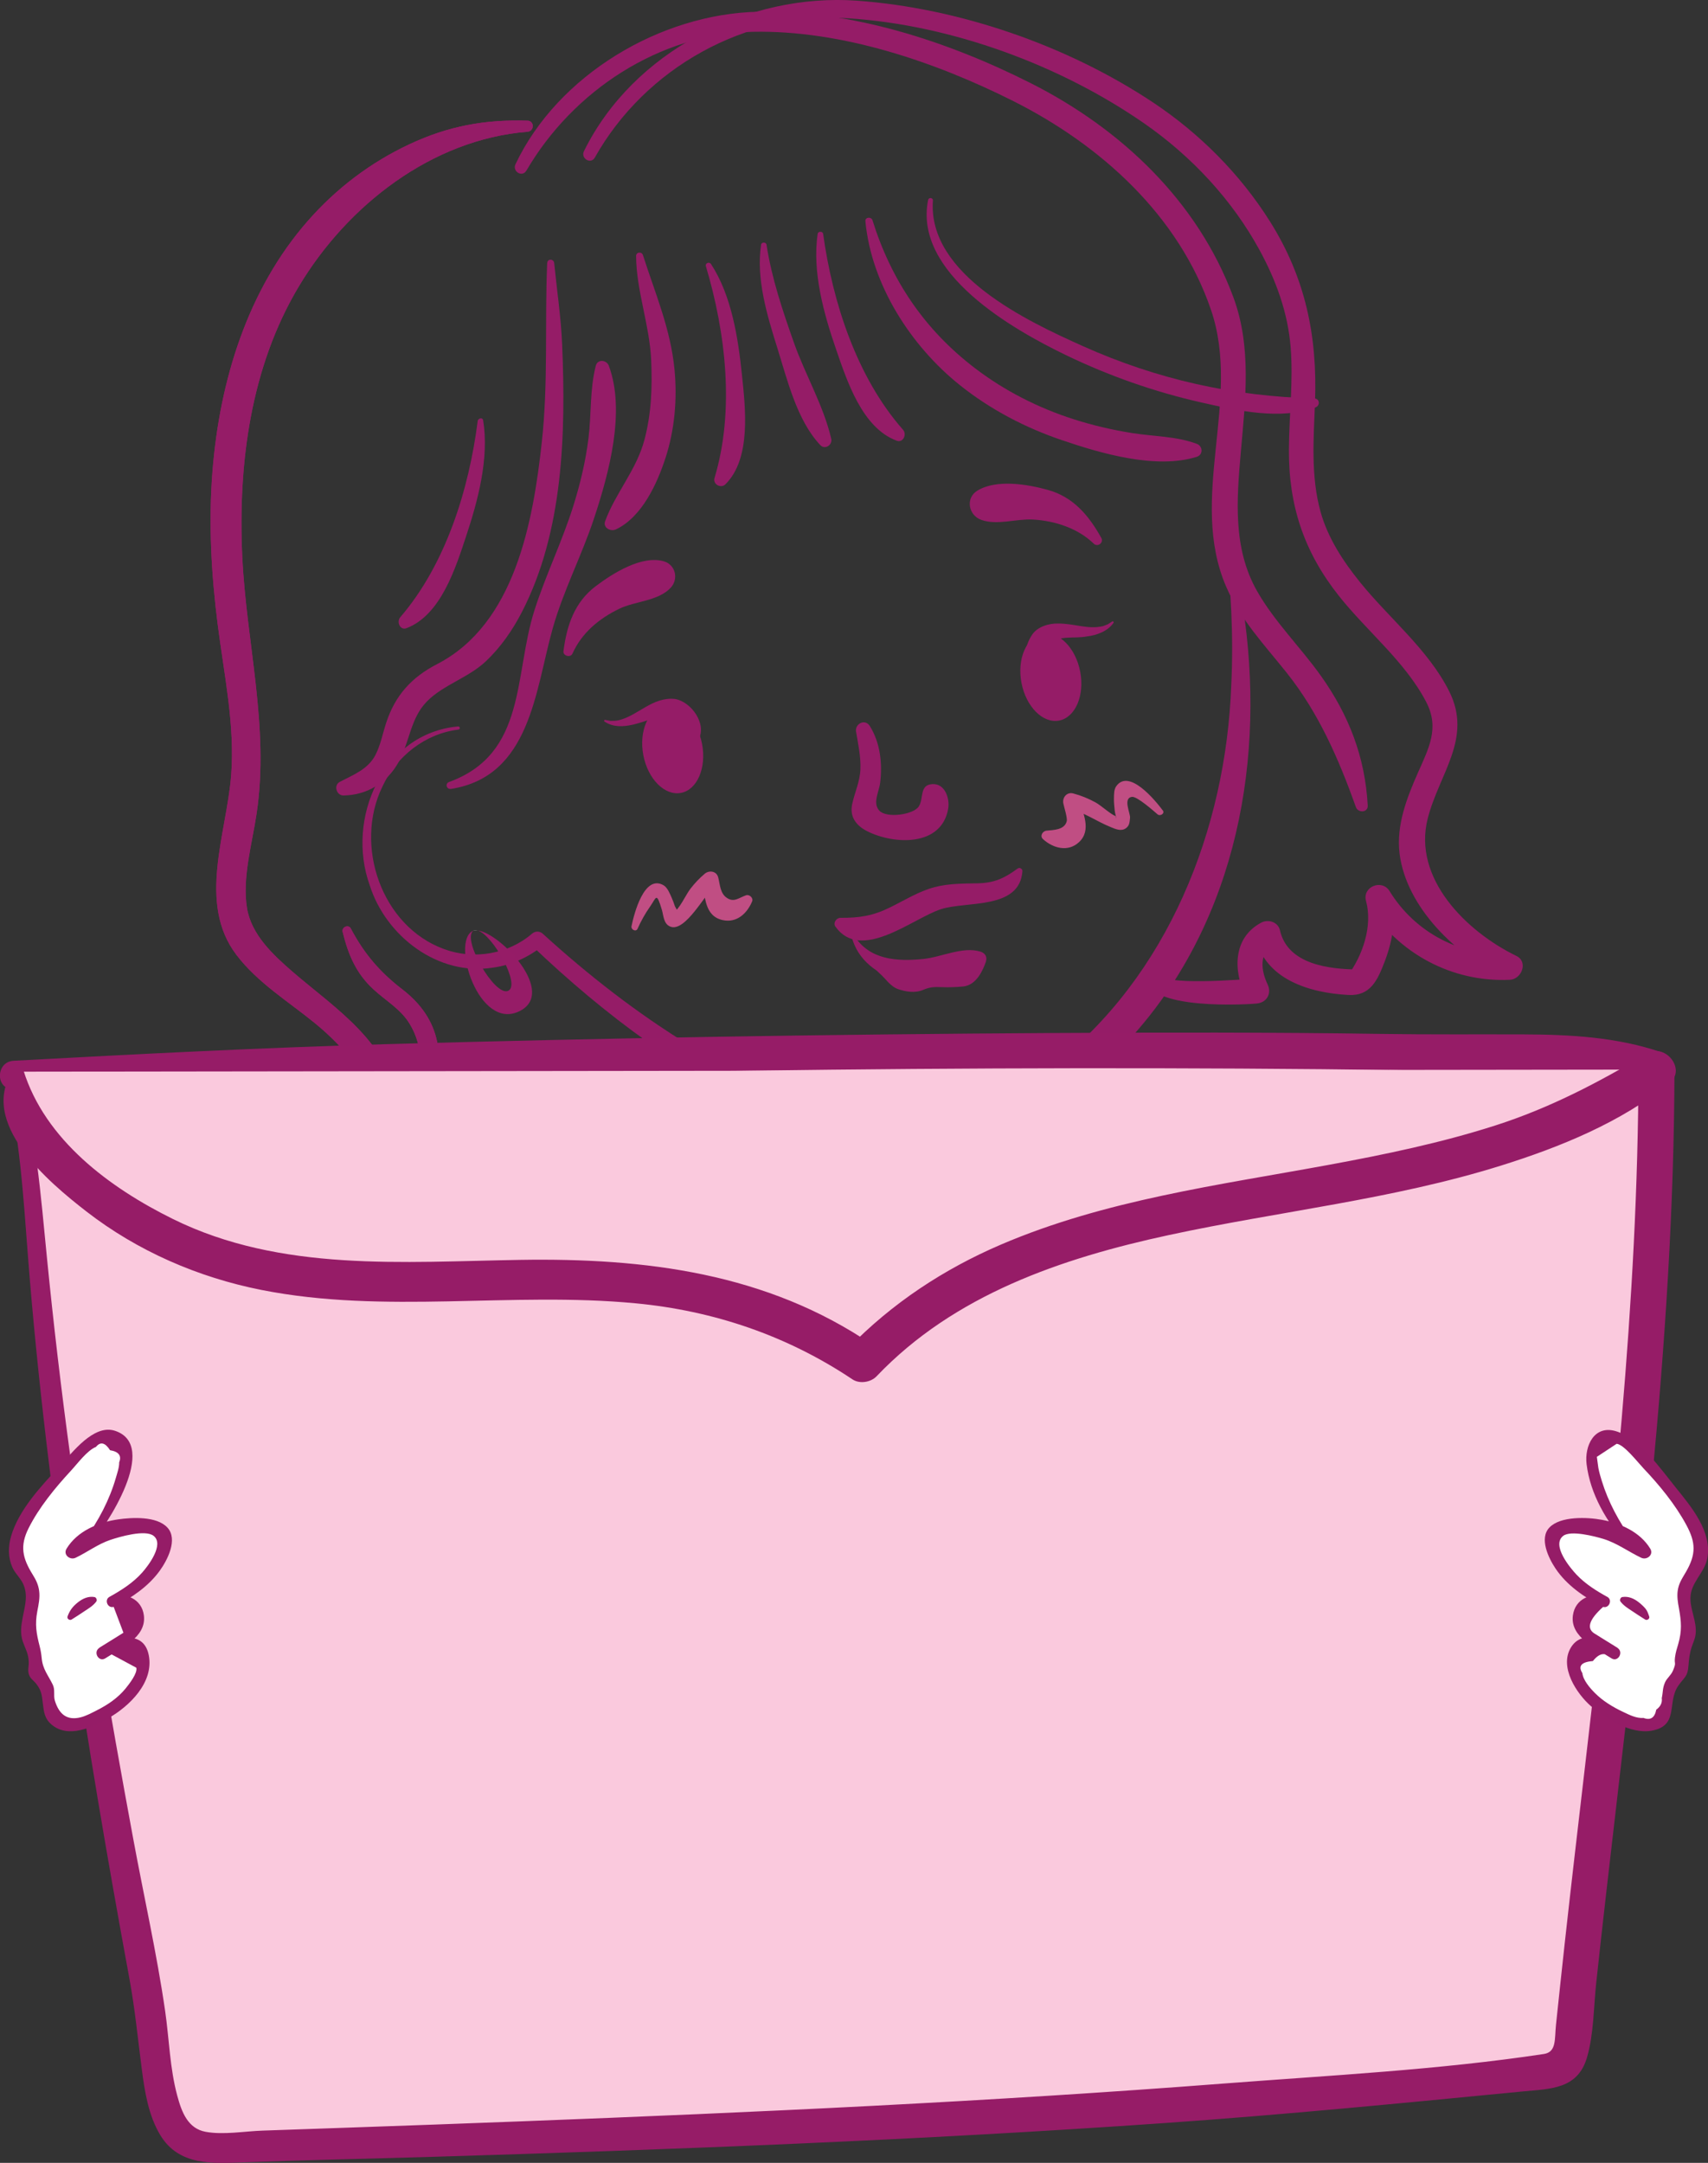 <?xml version="1.0" encoding="UTF-8"?>
<svg id="Capa_2" data-name="Capa 2" xmlns="http://www.w3.org/2000/svg" viewBox="0 0 399.36 505.56">
  <rect x="0" y="0" width="399.36" height="505.56" fill="#333333" stroke="none"/>
  <defs>
    <style>
      .cls-1 {
        fill: #c04e83;
      }

      .cls-1, .cls-2, .cls-3, .cls-4, .cls-5, .cls-6 {
        stroke-width: 0px;
      }

      .cls-2 {
        fill: #961c67;
      }

      .cls-3 {
        fill: #fff;
      }

      .cls-4 {
        fill: #fac9dd;
      }

      .cls-5 {
        fill: #858585;
      }

      .cls-6 {
        fill: #951c67;
      }
    </style>
  </defs>
  <g id="Capa_1-2" data-name="Capa 1">
    <g>
      <g>
        <ellipse class="cls-6" cx="157.28" cy="175.22" rx="6.99" ry="10.31" transform="translate(-30.09 32.63) rotate(-10.82)"/>
        <ellipse class="cls-6" cx="245.7" cy="158.32" rx="6.99" ry="10.31" transform="translate(-25.35 48.92) rotate(-10.82)"/>
        <path class="cls-6" d="m287.2,125.46c9.06,34.12,6.96,72.73-12.2,103.18-12.01,19.06-30.89,34.86-53.15,40.01,0,0-2.26.47-2.26.47-1.44.16-3.44.44-4.86.37-5.12.1-10.92-1.05-15.87-2.32-5.66-1.49-11.45-3.66-16.83-6.01-21.53-9.55-40.71-23.93-57.67-40.12,0,0,2.49.08,2.49.08-3.33,2.67-7.38,4.5-11.6,5.06-12.79,2.04-25.04-7.34-28.8-19.25-5.62-15.57,3.05-35.52,20.65-37.13.5-.04.55.69.08.74-7.79.94-14.49,6.26-17.75,13.29-6.73,13.77-.24,32.7,14.42,38.02,6.93,2.55,15.02,1.18,20.6-3.65.74-.62,1.82-.57,2.49.08,10.67,9.71,22.05,18.58,34.33,26.09,9.69,5.94,20.08,11.13,30.88,14.73,5.13,1.77,10.96,3.17,16.35,3.86,1.36.1,2.73.21,4.08.28.55-.03,2.43-.04,2.98-.06.78-.05,2.06-.29,2.82-.36,10.18-2.19,19.52-7.25,27.7-13.63,27.02-21.06,40.56-55.32,41.81-89.01.56-11.46-.06-23.04-1.44-34.59-.03-.21.12-.39.33-.42.19-.02.36.1.41.28h0Z"/>
        <g>
          <path class="cls-5" d="m110.79,217.49s-.09.06-.13.09c.3-.11.65-.13,1.04-.09-.37-.11-.68-.12-.91,0Z"/>
          <path class="cls-2" d="m111.7,217.49c3.53,1.05,10.15,12.79,7.09,14.12-3.13,1.36-10.86-12.14-8.13-14.03-.05.02-.11.03-.16.05-5.02,2.47,1.39,23.43,10.96,18.73,8.81-4.33-4.42-18.24-9.76-18.87Z"/>
        </g>
        <path class="cls-6" d="m200.17,171.06c.48,2.91,1.12,5.73,1.01,8.7s-1.3,5.34-1.92,8.16c-.66,3.04.96,5.11,3.58,6.41,6.2,3.09,17.28,3.64,18.86-5.27.42-2.37-.72-5.93-3.67-5.78-3.11.15-2,3.31-3.18,5.19-1.24,1.98-7.5,2.83-9.21,1.05s-.09-4.41.17-6.63c.53-4.51,0-9.28-2.43-13.18-1.11-1.78-3.54-.56-3.22,1.36h0Z"/>
        <path class="cls-6" d="m237.98,202.99c-3.09,2.27-5.43,3.39-9.36,3.48-3.39.07-6.76.02-10.07.89-3.7.97-6.95,3.02-10.35,4.7-4.11,2.03-7.2,2.5-11.68,2.48-.97,0-1.8,1.19-1.18,2.06,6,8.38,18-1.9,24.64-4.07,6.03-1.97,18.45.18,19.08-8.92.03-.51-.64-.93-1.07-.61h0Z"/>
        <path class="cls-6" d="m133.85,152.79c2.15-4.84,6.23-8.22,10.96-10.5,3.74-1.8,9.12-1.78,12.03-4.93,1.87-2.03,1.11-5.37-1.63-6.16-5.14-1.48-11.94,2.81-15.91,5.81-4.97,3.74-6.8,9.21-7.55,15.22-.14,1.09,1.65,1.56,2.09.57h0Z"/>
        <path class="cls-6" d="m148.73,59.84c.05,8.09,3.14,16.07,3.52,24.22.29,6.34.07,12.59-1.57,18.75-1.88,7.07-6.72,12.34-9.19,19.01-.57,1.53,1.3,2.51,2.51,1.93,6.1-2.89,9.66-10.69,11.63-16.78,2.12-6.53,2.74-13.68,2.09-20.51-.9-9.56-4.53-17.87-7.39-26.84-.27-.86-1.61-.73-1.6.22h0Z"/>
        <path class="cls-6" d="m127.94,61.49c-.59,14,.28,27.9-1.26,41.89-2.03,18.52-6.26,42.45-24.46,51.84-5.98,3.08-9.82,7.31-11.92,13.72-.82,2.49-1.3,5.18-2.51,7.52-1.74,3.36-5.15,4.63-8.33,6.29-1.52.79-.8,3.21.86,3.19,5.51-.08,10.27-2.99,12.9-7.85s2.75-10.19,6.58-14.11,9.73-5.54,13.85-9.45c3.45-3.27,6.21-7.26,8.38-11.47,9.72-18.86,10.28-41.76,9.41-62.51-.27-6.42-1.23-12.69-1.86-19.06-.1-1.03-1.59-1.07-1.63,0h0Z"/>
        <path class="cls-6" d="m165.05,62.23c4.65,15.57,6.76,33.76,2.02,49.49-.45,1.48,1.49,2.54,2.55,1.48,6.08-6.03,4.66-17.87,3.86-25.57-.89-8.62-2.41-18.52-7.23-25.91-.39-.6-1.42-.24-1.2.51h0Z"/>
        <path class="cls-6" d="m191.19,54.65c-1.32,8.86,1.42,18.67,4.29,26.98,2.56,7.41,6.11,18.41,14.19,21.38,1.54.57,2.4-1.51,1.48-2.55-10.83-12.28-16.47-29.78-18.69-45.81-.09-.63-1.18-.63-1.27,0h0Z"/>
        <path class="cls-6" d="m177.96,57.18c-1.22,7.93,1.41,16.56,3.76,24.05s4.6,17.02,10.09,22.82c1.09,1.15,2.88-.06,2.55-1.48-1.78-7.7-6.07-14.95-8.71-22.42s-5.22-15.11-6.43-22.97c-.1-.63-1.17-.63-1.27,0h0Z"/>
        <path class="cls-6" d="m123.32,28.21c-9.92-.32-18.48,1.25-27.55,5.49s-17.08,10.29-23.72,17.85c-14.2,16.15-20.69,37.5-22.37,58.63-.95,11.97-.29,23.97,1.23,35.86s4.04,23.47,3.14,35.15c-1.05,13.62-7.97,29.92,1.24,42.02,4.93,6.48,12.03,10.81,18.27,15.89,7.13,5.8,12.1,12.38,16.07,20.64.67,1.4,2.8.66,2.81-.76.08-14.44-14.37-23.45-24.06-31.86-4.56-3.96-9.63-8.65-10.64-14.92-1.14-7.07,1.26-15.19,2.28-22.16,2.98-20.18-2.41-39.75-3.37-59.89-1.03-21.67,1.93-44.38,13.26-63.27s31.07-34.29,53.41-36.08c1.65-.13,1.69-2.54,0-2.6h0Z"/>
        <path class="cls-6" d="m80.12,217.85c1.3,5.28,3.12,9.63,7.16,13.37,2.91,2.7,6.35,4.58,8.48,8.05,6.9,11.24-1.24,27.01-8.74,35.84-1.21,1.42-.1,4.31,2.03,3.49,12.17-4.68,21.42-14.97,23.91-27.92l-3.82-.52c.2,5.68-.08,11.68,1.01,17.27.85,4.32,4.71,4.28,8.55,3.41,9.63-2.17,21.02-11.88,20.58-22.43-.13-3.04-4.75-3.08-4.76,0-.02,6.17,6.27,11.34,10.9,14.58.82.57,1.89.4,2.72,0,4.98-2.41,19.68-11.08,11.55-17.66-2.02-1.64-5.82.56-3.97,3.06,2.67,3.6-7.6,8.62-10.3,9.96h2.72c-3.74-2.56-7.85-6.02-8.95-10.56l-4.59,1.26c1.98,7.53-10.69,15.92-16.59,17.42-1.15.29-4.21.25-3.41,1.02-.74-.72-.55-3.98-.65-4.98-.39-4.11-.64-8.23-.93-12.35-.14-2.03-3.46-2.82-3.82-.52-1.85,11.7-9.79,21.48-21.27,24.93l2.03,3.49c8.39-8.56,15.22-23.39,12.02-35.54-1.24-4.72-4.15-8.38-7.96-11.3-5.18-3.98-8.91-8.33-11.99-14.18-.57-1.08-2.2-.32-1.92.81h0Z"/>
        <path class="cls-6" d="m123.32,28.21c-9.92-.32-18.48,1.25-27.55,5.49s-17.08,10.29-23.72,17.85c-14.2,16.15-20.69,37.5-22.37,58.63-.95,11.97-.29,23.97,1.23,35.86s4.04,23.47,3.14,35.15c-1.05,13.62-7.97,29.92,1.24,42.02,4.93,6.48,12.03,10.81,18.27,15.89,7.13,5.8,12.1,12.38,16.07,20.64.67,1.4,2.8.66,2.81-.76.08-14.44-14.37-23.45-24.06-31.86-4.56-3.96-9.63-8.65-10.64-14.92-1.14-7.07,1.26-15.19,2.28-22.16,2.98-20.18-2.41-39.75-3.37-59.89-1.03-21.67,1.93-44.38,13.26-63.27s31.07-34.29,53.41-36.08c1.65-.13,1.69-2.54,0-2.6h0Z"/>
        <path class="cls-6" d="m80.12,217.85c1.3,5.28,3.12,9.63,7.16,13.37,2.91,2.7,6.35,4.58,8.48,8.05,6.9,11.24-1.24,27.01-8.74,35.84-1.21,1.42-.1,4.31,2.03,3.49,12.17-4.68,21.42-14.97,23.91-27.92l-3.82-.52c.2,5.68-.08,11.68,1.01,17.27.85,4.32,4.71,4.28,8.55,3.41,9.63-2.17,21.02-11.88,20.58-22.43-.13-3.04-4.75-3.08-4.76,0-.02,6.17,6.27,11.34,10.9,14.58.82.57,1.89.4,2.72,0,4.98-2.41,19.68-11.08,11.55-17.66-2.02-1.64-5.82.56-3.97,3.06,2.67,3.6-7.6,8.62-10.3,9.96h2.72c-3.74-2.56-7.85-6.02-8.95-10.56l-4.59,1.26c1.98,7.53-10.69,15.92-16.59,17.42-1.15.29-4.21.25-3.41,1.02-.74-.72-.55-3.98-.65-4.98-.39-4.11-.64-8.23-.93-12.35-.14-2.03-3.46-2.82-3.82-.52-1.85,11.7-9.79,21.48-21.27,24.93l2.03,3.49c8.39-8.56,15.22-23.39,12.02-35.54-1.24-4.72-4.15-8.38-7.96-11.3-5.18-3.98-8.91-8.33-11.99-14.18-.57-1.08-2.2-.32-1.92.81h0Z"/>
        <path class="cls-6" d="m202.34,51.69c1.4,14.86,10.64,29.19,22.1,38.34,7.14,5.7,15.26,9.94,23.9,12.87,9.16,3.11,21.96,6.86,31.48,3.88,1.55-.49,1.44-2.51,0-3.04-4.81-1.78-10-1.71-15.03-2.5-4.62-.73-9.19-1.79-13.64-3.21-8.32-2.65-16.25-6.67-23.19-11.97-11.79-9-19.57-20.52-23.96-34.58-.27-.86-1.75-.76-1.65.22h0Z"/>
        <path class="cls-6" d="m105.45,184.41c18.59-2.94,19.69-23.02,23.77-37.48,2.5-8.89,6.86-17.18,9.74-25.95,3.43-10.4,7.36-24.85,3.39-35.49-.51-1.38-2.63-1.62-3.04,0-1.43,5.56-1.01,11.34-1.72,17.01-.67,5.35-1.93,10.63-3.54,15.77-2.6,8.28-6.44,16.1-9.08,24.36-4.85,15.19-1.78,33.52-19.95,40.15-1.03.38-.62,1.79.45,1.62h0Z"/>
        <path class="cls-6" d="m139.08,36.83c11.81-21.01,35.33-34.13,59.46-32.54,23.97,1.58,49.4,10.93,69.08,24.61,11,7.65,20.51,17.84,26.92,29.62,3.82,7.02,6.59,14.59,7.23,22.6.64,7.95-.35,15.91-.4,23.85-.09,13.16,3.51,23.98,11.63,34.25,6.56,8.3,15.57,15.42,20.48,24.89,3.16,6.08.58,10.79-1.98,16.59s-5.07,12.23-4.26,18.79c1.57,12.7,13.34,23.78,24.29,29.13l1.51-5.58c-11.44.54-22.12-4.97-28.14-14.76-1.77-2.87-6.42-1.03-5.5,2.32,1.6,5.86-.81,12.8-4.32,17.51l2.6-1.49c-6.9-.07-16.6-1.15-18.41-9.18-.44-1.95-2.75-2.64-4.37-1.78-6.7,3.57-6.57,11.31-3.6,17.45l2.55-4.44c-2.8.27-23.31,1.91-22.36-1.16.47-1.51-1.82-2.49-2.57-1.08-5.09,9.6,20.62,8.54,24.93,8.14,2.31-.22,3.56-2.32,2.55-4.44-1.55-3.24-2.13-7.42,1.5-9.34l-4.37-1.78c2.21,9.98,12.72,13.08,21.77,13.56,5.17.27,6.81-3.47,8.53-7.99,1.85-4.88,2.77-10.49,1.37-15.59l-5.5,2.32c7.1,11.51,19.79,18.35,33.34,17.71,2.75-.13,4.35-4.2,1.51-5.58-11.65-5.67-24.32-18.08-20.72-32.14,2.7-10.55,10.54-18.74,5-29.74-4.91-9.76-14.05-17.07-20.83-25.47-3.98-4.93-7.55-10.36-9.25-16.52-2.3-8.34-1.6-17.06-1.28-25.6.58-15.47-2.26-29.1-10.59-42.3-6.94-11-16.37-20.45-27.18-27.66C249.7,10.69,224.4,1.9,200.39.16c-25.49-1.84-52.39,11.88-63.85,35.18-.83,1.69,1.61,3.16,2.54,1.49h0Z"/>
        <path class="cls-6" d="m123.08,39.89c10.84-18.61,31.1-32.04,53.01-32.46,20.69-.4,42.5,6.99,60.78,16.17,20.44,10.27,38.73,26.7,46.29,48.86,7.17,21.01-5.43,44.02,3.57,64.75,3.3,7.62,9.02,13.65,14.13,20.06,7.47,9.37,12.17,20.17,16.18,31.4.5,1.4,2.85,1.3,2.76-.37-.61-11.32-4.4-21.13-10.96-30.34-4.79-6.72-10.82-12.6-14.92-19.8-5.68-9.99-4.77-21.38-3.8-32.43,1.07-12.2,2.6-24.6-1.77-36.34-8.35-22.45-26.33-39.35-47.4-49.98-19.29-9.73-41.9-17.13-63.73-16.66-22.82.5-46.82,14.78-56.69,35.64-.8,1.69,1.58,3.15,2.54,1.49h0Z"/>
        <path class="cls-6" d="m217.02,46.7c-3.5,17.13,19.82,30.32,32.22,36.31,10.05,4.85,20.71,8.59,31.59,11.05,8.31,1.88,18.53,4.25,26.79,1.15,1.08-.41.96-2.03-.28-2.07-18.98-.5-36.74-4.44-54.13-12.23-12.94-5.8-36.36-16.72-35.08-34.06.05-.63-.98-.77-1.1-.15h0Z"/>
        <path class="cls-6" d="m257.5,125.73c-2.92-5.25-6.56-9.59-12.53-11.23-4.8-1.32-11.97-2.52-16.42.17-2.89,1.75-2.1,5.8.9,6.85,3.78,1.33,8.11-.3,12.05-.08,5.15.29,10.5,2.02,14.24,5.64.92.89,2.39-.24,1.76-1.36h0Z"/>
        <path class="cls-6" d="m111.69,98.43c-2.03,15.97-7.48,33.51-18.11,45.85-.89,1.04-.07,3.14,1.48,2.55,8.04-3.07,11.47-14.09,13.94-21.53,2.77-8.34,5.4-18.2,3.97-27.04-.13-.8-1.21-.49-1.29.17h0Z"/>
      </g>
      <path class="cls-1" d="m149.08,217.07c.83-1.84,1.78-3.55,2.95-5.21,1.45-2.06,1.43-3.53,2.73.82.4,1.35.38,3.28,1.97,3.91,3.52,1.4,8.27-7.87,10.34-9.43l-2.76-1.12c.51,3.53.42,8.14,4.72,9.04,3.27.68,5.66-1.58,6.83-4.38.34-.81-.65-1.71-1.43-1.43-1.7.6-2.8,1.71-4.44.63s-1.61-3.08-2.07-4.84c-.38-1.46-2.1-1.7-3.14-.83-1.27,1.07-2.32,2.19-3.34,3.5-1.14,1.47-2.52,4.77-4.09,5.68,1.25.51,1.41,0,.46-1.56-.22-.69-.48-1.37-.77-2.04-.38-.84-.96-2.34-1.88-2.88-4.56-2.66-6.93,6.77-7.5,9.55-.17.81,1.04,1.45,1.42.6h0Z"/>
      <path class="cls-1" d="m271.86,189.41c-1.67-2.23-7.89-9.89-10.88-5.61-.53.77-.49,1.82-.52,2.71-.04.97.09,1.9.17,2.86.04.36.11.73.2,1.08.24,1.07.23,1.16-.01.28-1.08-.34-3.37-2.47-4.7-3.19-1.69-.91-3.33-1.59-5.19-2.08-1.46-.39-2.57.93-2.31,2.31.15.81,1,3.4.8,4.19-.53,2.08-3.17,2.04-4.72,2.2-.92.09-1.64,1.25-.82,1.99,2.33,2.12,5.86,3.1,8.43.68,2.96-2.78.92-6.84-.07-10.06l-2.31,2.31c3.63.76,6.35,2.87,9.71,4.22,1.13.45,2.45,1.12,3.62.29.86-.61.86-1.48.96-2.43.11-1.06-1.73-4.59.44-4.9,1.22-.17,5.29,3.49,5.99,4.08.62.53,1.79-.19,1.22-.94h0Z"/>
      <path class="cls-6" d="m141.54,168.28c.28.05.92.17,1.18.22.63,0,1.29,0,1.92-.14,4.56-1.08,7.87-5.52,13.17-4.98,3.81.63,7.56,5.84,5.5,9.52-.1.17-.37.15-.45-.03-.6-1.09-1.25-1.76-1.97-2.34-.87-.73-1.9-1.37-2.86-2.02-1.13-.79-1.86-1.35-3.5-1.05-3.87.84-9.16,3.87-13.17,1.22-.23-.13-.06-.49.19-.41h0Z"/>
      <path class="cls-6" d="m260.35,145.6c-1.36,1.96-3.9,2.89-6.21,3.16-2.94.57-6.48-.31-8.48,1.61-.97,1.3-1.98,2.75-2.79,4.15-.46.81-.81,1.68-.97,2.92-.02.19-.25.29-.4.18-2.74-2.18-1.96-6.65-.2-9.21,1.24-1.96,4.08-2.72,6.03-2.66,3.93-.04,6.96,1.46,10.6.6.35-.12.73-.29,1.08-.42,0,0,.33-.21.33-.21l.68-.43.03-.02c.2-.13.45.14.3.33h0Z"/>
      <path class="cls-6" d="m199.13,218.95c1.35,5.38,6.11,9.09,11.48,10.22,4.93,1.04,16.05.29,19.46-3.76.86-1.02.56-2.54-.78-2.96-4.17-1.31-9.17,1.29-13.44,1.71-6.11.6-12.54.25-16.13-5.46-.19-.31-.68-.11-.59.25h0Z"/>
      <path class="cls-6" d="m210,231.21c1.76.59,3.9,1,5.9.15,1.55-.66,2.58-.69,4.26-.62s3.35,0,5.03-.15c3.24-.31,4.72-4.09,5.28-5.67.22-.62.24-1.4-.23-1.86-.22-.22-.52-.34-.82-.42-1.98-.56-5.54,2.9-7.51,3.49-3.04.91-6.21,1.4-9.39,1.47-.81.02-1.62,0-2.43-.03-.71-.03-4.46-2.47-5.15-2.33-1.39.29.32,1.95.93,2.47,1.14.99,2.36,2.91,4.14,3.5Z"/>
      <g>
        <g>
          <path class="cls-4" d="m2.79,250.86c3.67,13.37,4.61,27.3,5.81,41.12,4.09,47.16,11.35,93.98,19.68,140.55,2.08,11.65,4.24,23.3,6.42,34.94,1.56,8.29,1.32,17,3.84,25.1,3.48,11.17,9.37,9.52,19.86,9.19,88.7-2.77,176.99-5.68,265.39-13.77,10.28-.94,20.56-1.93,30.82-3.15,9.55-1.13,12.11.89,13.19-9.62,7.65-74.7,19.48-150.02,19.51-225.21-15.62-5.64-36.09-3.58-52.45-3.91-27.62-.56-55.25-.57-82.87-.44-66.45.31-132.91,1.54-199.33,3.73-16.5.54-32.99,1.16-49.48,1.9"/>
          <path class="cls-2" d="m1.18,251.3c3.44,13.98,4.27,28.33,5.38,42.64s2.58,28.78,4.28,43.13c3.31,28,7.41,55.9,12.06,83.71,2.34,13.95,4.81,27.88,7.37,41.79,1.29,7.04,1.97,14.05,2.89,21.13.67,5.22,1.56,10.83,4.34,15.41,4.37,7.17,12.18,6.6,19.56,6.32,14.33-.53,28.68-.82,43.02-1.25,57.46-1.73,114.91-3.92,172.27-7.93,27.9-1.95,55.69-4.67,83.53-7.37,6.57-.64,13-.46,15.19-7.97,1.6-5.5,1.54-11.74,2.15-17.39.77-7.16,1.57-14.31,2.39-21.47,7.28-63.83,15.79-127.69,15.91-192.05,0-1.94-1.32-3.45-3.09-4.05-10.32-3.54-21.36-4.13-32.19-4.17s-22.13.06-33.21-.11c-25.67-.39-51.34-.35-77.02-.21-51.84.3-103.67,1.15-155.49,2.6-29.15.82-58.23,2.31-87.34,3.89-4.24.23-4.29,6.78,0,6.63,101.89-3.57,204.08-5.61,306.03-4.66,13.41.12,26.81.46,40.23.31,12.35-.14,24.93-.23,36.75,3.82l-3.09-4.05c-.09,54.49-6.18,108.68-12.48,162.73-1.59,13.68-3.2,27.35-4.71,41.03-.72,6.5-1.4,13-2.09,19.5-.36,3.36.17,6.39-2.84,6.85-24.63,3.72-49.96,4.99-74.79,6.9-54.69,4.22-109.5,6.74-164.31,8.84-13.55.52-27.1,1.01-40.66,1.48-6.62.23-13.23.46-19.85.69-4.17.14-9.12,1.04-13.28.28s-5.6-4.58-6.64-8.43c-1.75-6.44-1.88-13.19-2.83-19.76-1.96-13.53-5.01-26.97-7.49-40.41-5.49-29.7-10.64-59.48-14.71-89.42-2.1-15.41-3.92-30.87-5.45-46.35-1.45-14.64-2.55-29.32-6.58-43.52-.59-2.07-3.73-1.2-3.22.89h0Z"/>
        </g>
        <g>
          <path class="cls-4" d="m4.31,250.5c-2.13,10.12,6.53,19,14.43,25.67,57.04,48.12,121.45-.08,182.92,42.23,46.61-49.16,130.39-29.2,185.66-68.39"/>
          <path class="cls-2" d="m3.27,249.89c-8.75,12.39,8.19,26.51,16.94,33.29,11.95,9.26,26.12,15.41,40.93,18.34,28.89,5.72,58.36.35,87.47,3.12,18.29,1.74,35.42,7.55,50.71,17.78,1.67,1.12,4.29.7,5.65-.73,18.16-19.06,43.2-27.58,68.33-33,25.79-5.57,52.25-8.31,77.51-16.19,13.93-4.35,28.21-10.13,39.62-19.4,3.9-3.17-1.11-9.36-5.3-6.86-11.43,6.82-22.76,12.75-35.49,16.83s-25.72,6.77-38.79,9.18c-25.89,4.77-52.44,8.22-76.82,18.67-13.39,5.74-25.48,13.72-35.65,24.18l5.65-.73c-24.69-16.85-53.22-20.35-82.42-19.88-27.27.44-55.91,2.92-81.17-9.55-14.75-7.28-29.9-18.46-34.96-34.76-.32-1.05-1.61-1.13-2.21-.29h0Z"/>
        </g>
      </g>
      <g>
        <g>
          <path class="cls-3" d="m20.57,360.28c4.06-4.83,6.94-10.63,8.34-16.78.33-1.46.58-2.98.28-4.44s-1.24-2.88-2.66-3.36c-2.14-.73-4.34.83-6.01,2.36-5.08,4.62-9.6,9.85-13.45,15.53-2.43,3.6-4.65,8.19-2.8,12.13.84,1.79,2.44,3.17,3.09,5.04,1.51,4.32-2.54,9.5-.2,13.43.35.58.82,1.1,1.05,1.74.58,1.68-.76,3.64-.03,5.26.54,1.18,1.97,1.68,2.7,2.76,1.19,1.74.11,4.18.74,6.19.6,1.89,2.66,3.03,4.64,3.11s3.9-.67,5.69-1.51c2.75-1.29,5.43-2.84,7.57-4.99s3.72-4.98,3.93-8.01c.07-1.04-.04-2.15-.61-3.02-.92-1.4-2.83-1.85-4.47-1.52s-3.07,1.28-4.46,2.21c1.53-.97,3.05-1.94,4.58-2.91,1.38-.88,2.83-1.83,3.53-3.31.76-1.61.4-3.68-.85-4.94-1.26-1.26-3.33-1.62-4.94-.87,5.81-2.99,11.51-7.76,12.31-14.25.06-.5.09-1.03-.13-1.48-.36-.75-1.25-1.06-2.05-1.25-6.84-1.61-14.43.5-19.47,5.39"/>
          <path class="cls-6" d="m21.18,360.89c3.7-4.17,16.16-23.02,5.7-26.45-4.97-1.63-9.97,5.11-12.78,8.12-4.34,4.65-9.72,10.3-11.52,16.56-.69,2.39-.71,4.89.29,7.19.62,1.43,1.89,2.5,2.53,3.89,1.2,2.61.45,5.08-.06,7.71-.38,1.95-.68,3.9,0,5.82.61,1.72,1.29,2.73,1.38,4.66.06,1.14-.34,2.02.1,3.17.33.86,1.13,1.33,1.66,2.03,1.29,1.7,1.3,2.68,1.54,4.65s.42,3.53,2.07,4.9c3.93,3.28,9.54.61,13.31-1.55,4.91-2.81,10.58-8.33,9.4-14.62s-7.98-4.16-11.59-1.78c-1.51.99-.11,3.42,1.42,2.43,3.49-2.27,9.67-4.87,9.01-10.03-.5-3.92-4.3-5.38-7.74-4.44l.99,2.34c3.93-2.06,7.8-4.67,10.44-8.31,1.82-2.51,4.33-7.37,1.82-10.11s-8.37-2.38-11.55-1.92c-4.64.68-9.54,2.74-12.04,6.85-.86,1.42.8,2.75,2.12,2.12,2.77-1.32,5.19-3.19,8.13-4.18,2.12-.71,8.15-2.49,10.11-.94,2.54,2.01-1.26,6.99-2.65,8.55-2.14,2.42-4.88,4.16-7.68,5.71-1.27.7-.41,2.75.99,2.34l2.28,6.04c-.6.39-1.2.77-1.81,1.14-1.28.8-2.56,1.59-3.84,2.38l1.42,2.43,1.41-.91,5.83,3.14c.35,1.26-1.7,3.86-2.5,4.85-1.82,2.23-4.21,3.84-6.77,5.13-1.19.6-2.5,1.32-3.8,1.63-3.15.76-4.97-.72-5.96-3.87-.4-1.27.11-2.52-.51-3.79-1.1-2.26-2.34-3.58-2.58-6.18-.1-1.06-.25-1.88-.5-2.88-.74-2.89-1.12-5.01-.52-8.12.3-1.56.64-3.14.42-4.75-.19-1.45-.76-2.59-1.53-3.82-2.37-3.83-3.02-6.66-.93-10.82,2.44-4.86,6.22-9.46,9.89-13.42,1.51-1.63,3.81-4.77,5.86-5.57,1.04-1.29,2.14-1.03,3.29.77,2.04.34,2.75,1.29,2.14,2.83.02,1.17-.45,2.48-.77,3.6-1.49,5.18-4.07,10.07-7.24,14.4-.57.78.7,1.76,1.34,1.04h0Z"/>
        </g>
        <g>
          <path class="cls-3" d="m16.42,378.01c1.42-1.79,3.33-3.19,5.47-4.01"/>
          <path class="cls-6" d="m16.74,378.56c1.06-.64,2.04-1.32,3.08-2s1.97-1.25,2.69-2.2c.27-.35,0-.99-.43-1.06-1.43-.24-2.73.35-3.84,1.22-1.21.95-1.93,1.88-2.45,3.32-.19.54.49,1,.94.72h0Z"/>
        </g>
      </g>
      <g>
        <g>
          <path class="cls-3" d="m380.83,360.28c-4.06-4.83-6.94-10.63-8.34-16.78-.33-1.46-.58-2.98-.28-4.44s1.24-2.88,2.66-3.36c2.14-.73,4.34.83,6.01,2.36,5.08,4.62,9.6,9.85,13.45,15.53,2.43,3.6,4.65,8.19,2.8,12.13-.84,1.79-2.44,3.17-3.09,5.04-1.51,4.32,2.54,9.5.2,13.43-.35.58-.82,1.1-1.05,1.74-.58,1.68.76,3.64.03,5.26-.54,1.18-1.97,1.68-2.7,2.76-1.19,1.74-.11,4.18-.74,6.19-.6,1.89-2.66,3.03-4.64,3.11s-3.9-.67-5.69-1.51c-2.75-1.29-5.43-2.84-7.57-4.99s-3.72-4.98-3.93-8.01c-.07-1.04.04-2.15.61-3.02.92-1.4,2.83-1.85,4.47-1.52s3.07,1.28,4.46,2.21c-1.53-.97-3.05-1.94-4.58-2.91-1.38-.88-2.83-1.83-3.53-3.31-.76-1.61-.4-3.68.85-4.94,1.26-1.26,3.33-1.62,4.94-.87-5.81-2.99-11.51-7.76-12.31-14.25-.06-.5-.09-1.03.13-1.48.36-.75,1.25-1.06,2.05-1.25,6.84-1.61,14.43.5,19.47,5.39"/>
          <path class="cls-6" d="m381.57,359.85c-3.02-4.12-5.52-8.76-7.03-13.65-.31-1-.61-2.02-.81-3.05l-.36-2.62,4.63-3.05c1.69.13,5.04,4.44,6.24,5.7,3.76,3.96,7.47,8.47,10.07,13.3,2.2,4.09,2.29,6.8-.1,10.94-.88,1.52-1.7,2.65-1.94,4.44-.18,1.35.04,2.72.29,4.05.57,3.15.73,5.28-.16,8.37-.34,1.19-.59,1.85-.76,3.14-.21,1.65.38,1.07-.47,3.07-.49,1.16-1.39,1.71-1.85,2.74-.62,1.4-.45,2.2-.77,3.7.15,1.06-.28,1.96-1.29,2.7-.36,1.9-1.36,2.54-2.98,1.93-1.72.12-3.28-.71-4.79-1.42-2.38-1.12-4.74-2.55-6.6-4.43-1.13-1.14-2.73-2.97-2.91-4.63-1.05-1.66-.23-2.6,2.47-2.82,1.51-1.91,2.95-2.13,4.33-.66l1.42-2.43c-1.28-.79-2.57-1.58-3.84-2.38-.43-.26-.86-.53-1.29-.81-2.23-1.19-1.65-3.31,1.76-6.37,1.38.41,2.27-1.64.99-2.34-2.6-1.43-5.14-3.03-7.2-5.2-1.46-1.54-5.92-6.87-3.13-9.06,1.77-1.39,7.45.11,9.4.7,3.22.99,5.84,2.98,8.85,4.41,1.32.63,2.98-.7,2.12-2.12-2.38-3.91-6.91-5.92-11.3-6.75-3.35-.63-9.72-.92-12.3,1.82-2.4,2.55-.2,7.09,1.43,9.54,2.63,3.94,6.71,6.71,10.83,8.88l.99-2.34c-3.45-.94-7.21.53-7.74,4.44-.7,5.15,5.55,7.78,9.01,10.03,1.53.99,2.93-1.44,1.42-2.43-3.13-2.06-8.4-4.31-10.94-.02-2.69,4.55,1.38,10.71,4.72,13.63s9.34,6.59,14.14,5.75c6.6-1.16,3.54-6.58,6.3-10.53,1.52-2.17,2.19-2.05,2.38-4.75.11-1.53.27-2.86.75-4.31.36-1.1.79-1.86.92-3.05.3-2.9-1.28-5.61-1.22-8.46.08-3.6,3.31-5.8,3.95-9.22,1.16-6.2-3.75-12.03-7.36-16.5s-8.54-11.56-14.03-13.2c-5.05-1.51-7.35,3.43-6.84,7.69.84,7.01,4.69,13.52,9.28,18.69.63.72,1.92-.25,1.34-1.04h0Z"/>
        </g>
        <g>
          <path class="cls-3" d="m384.99,378.01c-1.42-1.79-3.33-3.19-5.47-4.01"/>
          <path class="cls-6" d="m385.61,377.84c-.22-.62-.42-1.28-.84-1.79-.47-.57-1.03-1.08-1.6-1.53-1.11-.87-2.41-1.45-3.84-1.22-.43.07-.7.71-.43,1.06.73.95,1.7,1.55,2.69,2.2s2.02,1.36,3.08,2c.45.28,1.14-.19.94-.72h0Z"/>
        </g>
      </g>
    </g>
  </g>
</svg>